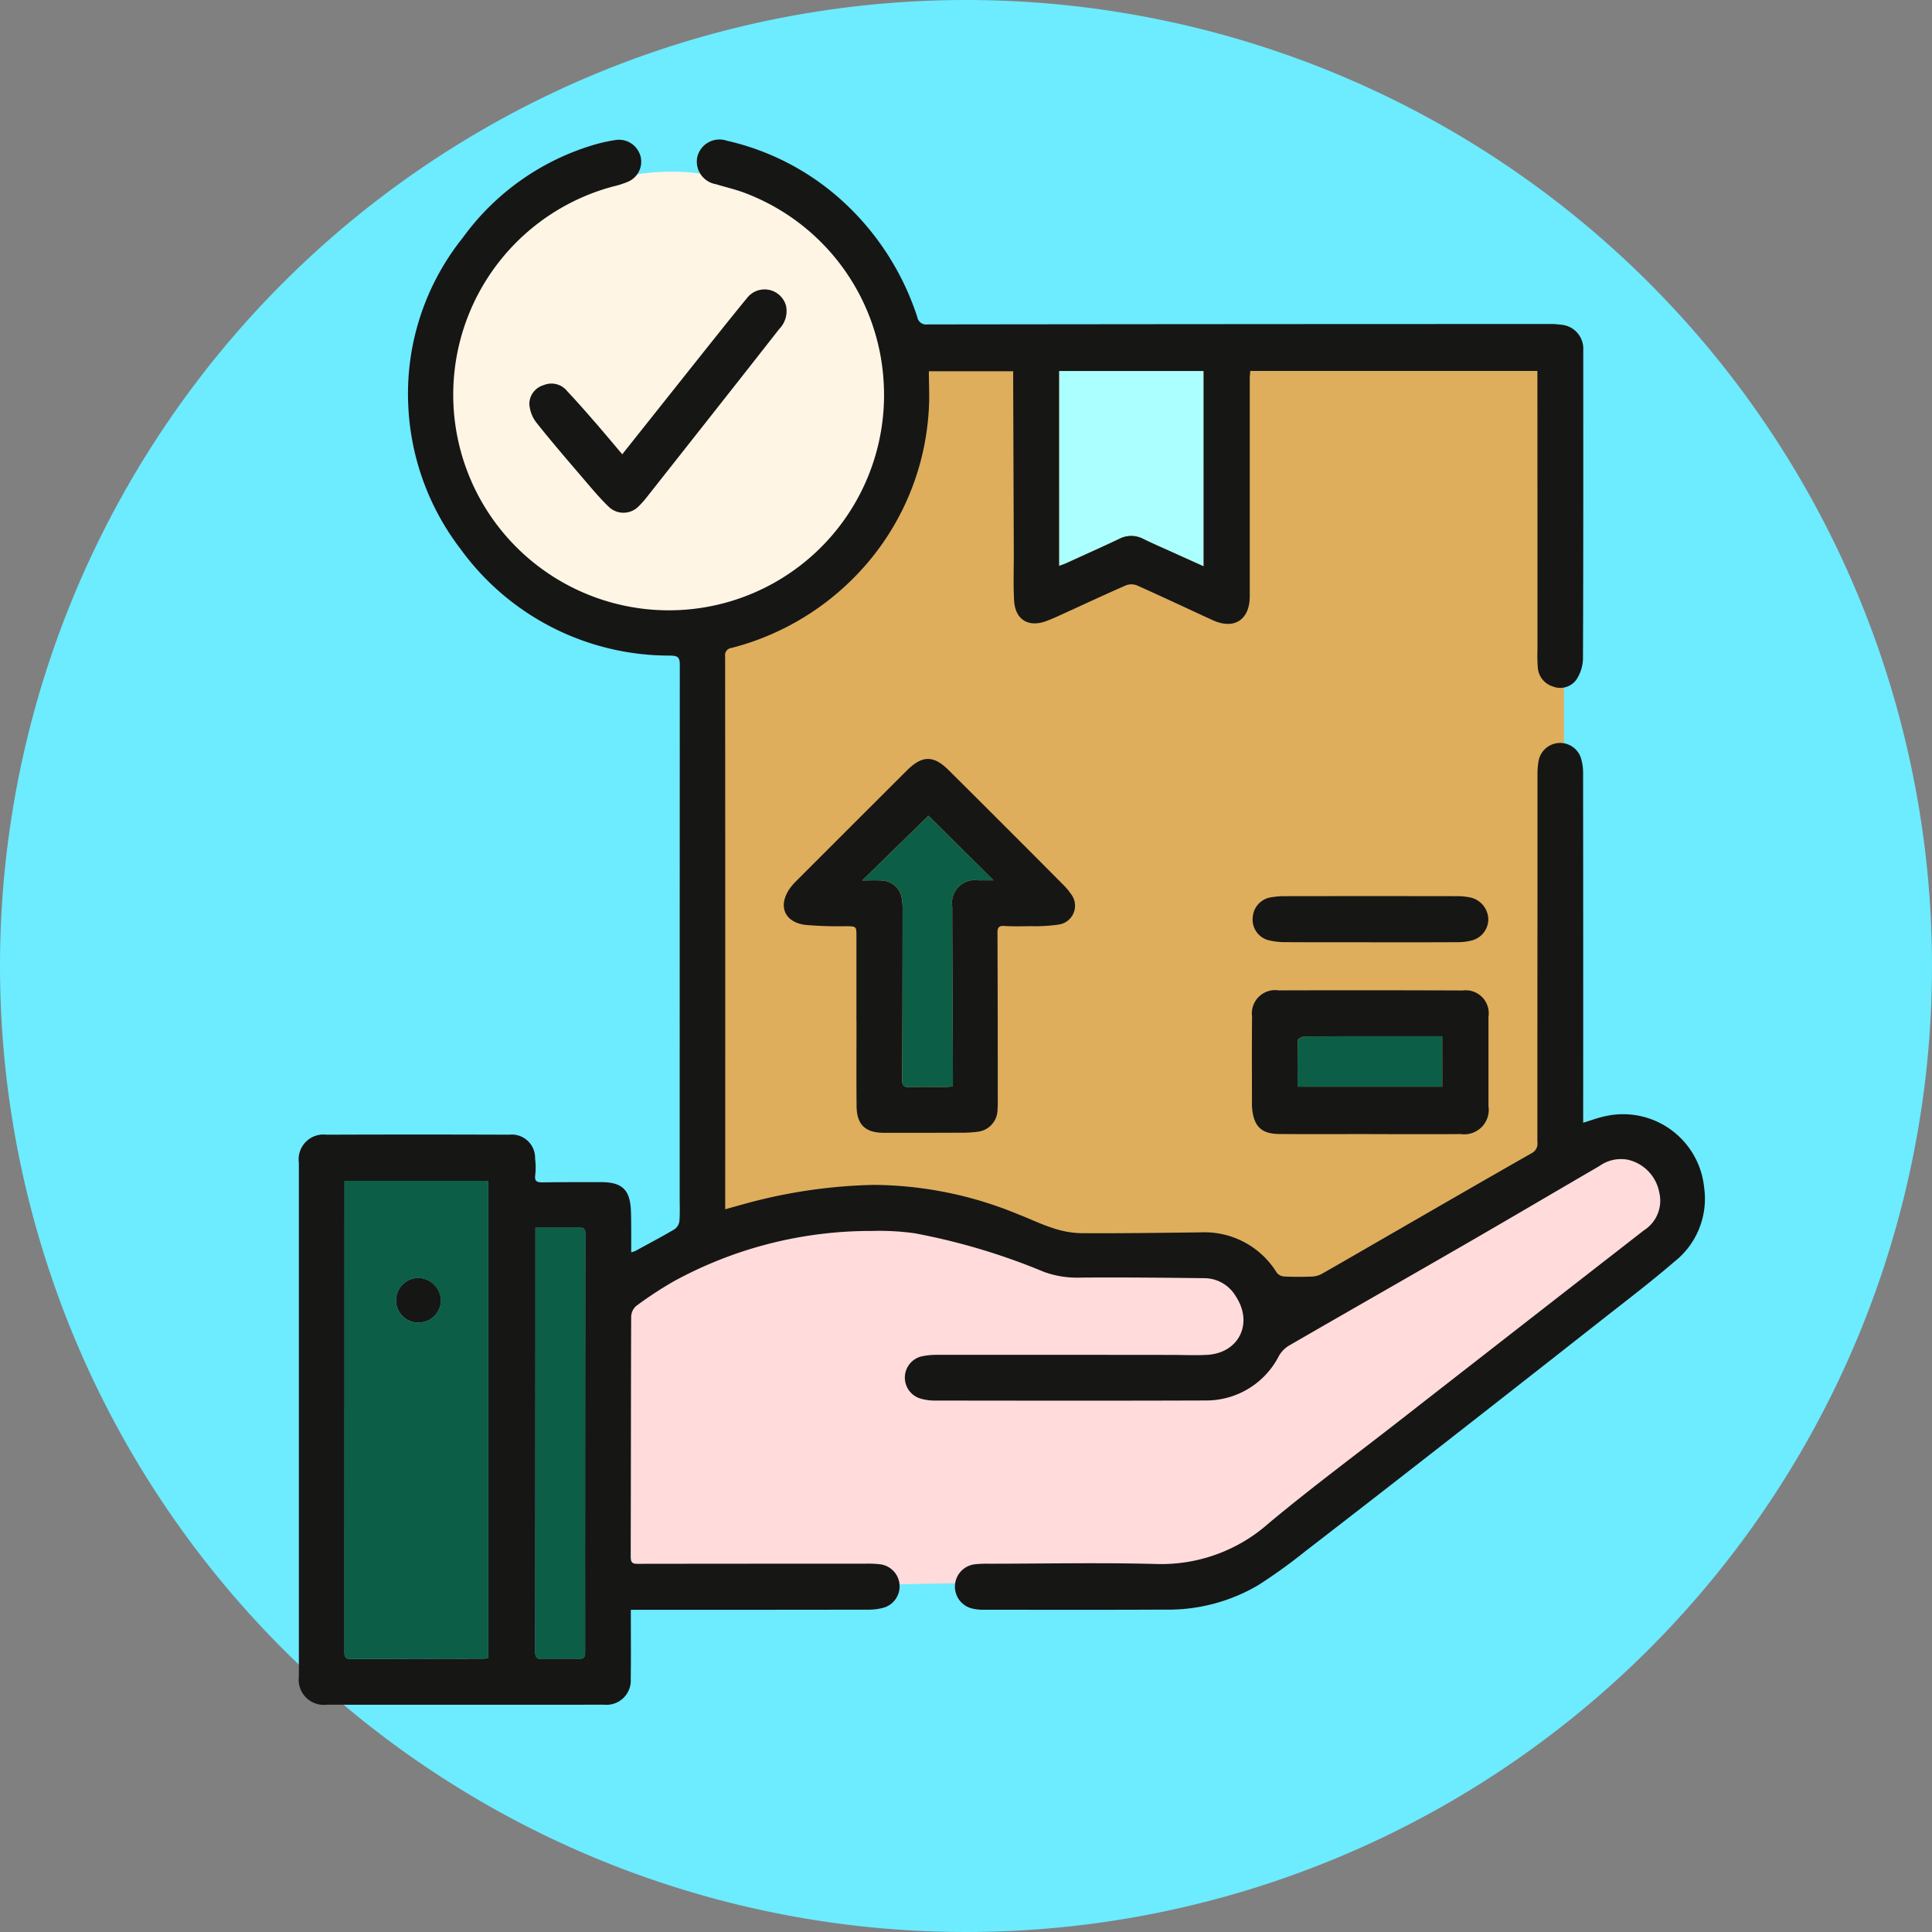 <svg xmlns="http://www.w3.org/2000/svg" xmlns:xlink="http://www.w3.org/1999/xlink" width="181" height="181" viewBox="0 0 181 181">
  <rect x="0" y="0" width="181" height="181" fill="#808080" stroke="none"/>
  <defs>
    <clipPath id="clip-path">
      <rect id="Rectangle_353557" data-name="Rectangle 353557" width="131.727" height="146.627" fill="none"/>
    </clipPath>
  </defs>
  <g id="Group_1003528" data-name="Group 1003528" transform="translate(-404 -1453)">
    <path id="Path_715748" data-name="Path 715748" d="M90.5,0A90.5,90.5,0,1,1,0,90.5,90.5,90.5,0,0,1,90.5,0Z" transform="translate(404 1453)" fill="#6debff"/>
    <g id="Group_1003531" data-name="Group 1003531" transform="translate(432 1466.09)">
      <g id="Group_1003530" data-name="Group 1003530" clip-path="url(#clip-path)">
        <path id="Path_715717" data-name="Path 715717" d="M53.857,204.531l53.638-1.022,45.465-34.737s-2.554-11.239-11.749-5.619-27.586,14.815-27.586,14.815-1.533-6.641-19.412-4.087c0,0-19.412-14.3-40.867,2.043Z" transform="translate(-22.688 -68.72)" fill="#ffdbdb"/>
        <path id="Path_715718" data-name="Path 715718" d="M68.122,27.511c0,12.319-9.675,22.305-21.61,22.305S24.9,39.83,24.9,27.511,34.577,5.206,46.512,5.206s21.61,9.987,21.61,22.305" transform="translate(-11.595 -2.214)" fill="#fef5e5"/>
        <path id="Path_715719" data-name="Path 715719" d="M66.491,116.331l-.255-53.638S87.18,56.307,85.9,35.873h60.79V109.69L122.939,124.5s-1.022-2.043-7.407-4.087-19.412-2.554-19.412-2.554S83.6,109.69,66.491,116.331" transform="translate(-28.17 -15.257)" fill="#deae5c"/>
        <path id="Path_715720" data-name="Path 715720" d="M85.856,125.516q0-3.974,0-7.947c0-.951,0-.938-.986-.955a35.187,35.187,0,0,1-3.787-.121c-1.984-.249-2.606-1.794-1.458-3.428a5.8,5.8,0,0,1,.661-.751q5.139-5.142,10.284-10.277c1.438-1.434,2.5-1.46,3.927-.039q5.411,5.377,10.787,10.788a5.048,5.048,0,0,1,.639.77,1.782,1.782,0,0,1-1.151,2.909,15.2,15.2,0,0,1-2.634.144c-.811.019-1.625.032-2.434-.017-.532-.032-.636.172-.634.656q.03,7.485.025,14.97c0,.525.018,1.052-.02,1.575a2.1,2.1,0,0,1-1.9,2.083,11.886,11.886,0,0,1-1.712.086q-3.509.016-7.018.009c-1.757,0-2.558-.757-2.575-2.511-.026-2.649-.007-5.3-.007-7.946h-.009m6.752-19.248L86.4,112.329c.695,0,1.281-.034,1.861.007a1.963,1.963,0,0,1,1.833,1.63,4.87,4.87,0,0,1,.086.994c-.005,5.348-.009,10.7-.041,16.044,0,.551.168.7.693.682,1.145-.034,2.291-.008,3.437-.014.2,0,.405-.036.624-.057,0-.456,0-.836,0-1.217-.022-5.2-.053-10.409-.063-15.614a2.156,2.156,0,0,1,2.452-2.468c.433-.005.866,0,1.423,0l-6.1-6.049" transform="translate(-33.621 -42.933)" fill="#161615"/>
        <path id="Path_715721" data-name="Path 715721" d="M166.4,152.123c-2.841,0-5.681.018-8.521-.007-1.612-.014-2.331-.719-2.494-2.332a3.53,3.53,0,0,1-.022-.357c0-2.769-.021-5.538.009-8.307a2.184,2.184,0,0,1,2.491-2.459q8.628-.025,17.257.009a2.153,2.153,0,0,1,2.4,2.461q0,4.19,0,8.38a2.293,2.293,0,0,1-2.592,2.613c-2.84.018-5.681.005-8.521.005Zm6.788-9.162H171.5c-3.719,0-7.438-.006-11.157.015-.236,0-.671.214-.675.34-.048,1.445-.03,2.891-.03,4.367h13.553Z" transform="translate(-66.072 -58.968)" fill="#161615"/>
        <path id="Path_715722" data-name="Path 715722" d="M46.271,39.843C48.535,37,50.756,34.2,52.985,31.4c1.65-2.069,3.293-4.145,4.972-6.191a2.081,2.081,0,0,1,3.663.743,2.4,2.4,0,0,1-.657,2.171q-2.006,2.564-4.02,5.122-4.183,5.31-8.372,10.615a8.216,8.216,0,0,1-.709.8,1.987,1.987,0,0,1-2.886.072c-.805-.775-1.525-1.64-2.253-2.491-1.519-1.776-3.05-3.545-4.5-5.374a3.2,3.2,0,0,1-.656-1.738A1.846,1.846,0,0,1,38.9,33.368a1.886,1.886,0,0,1,2.209.555c.915.972,1.794,1.979,2.671,2.986.828.952,1.634,1.922,2.492,2.934" transform="translate(-15.976 -10.373)" fill="#161615"/>
        <path id="Path_715723" data-name="Path 715723" d="M166.476,127.623c-2.6,0-5.2.01-7.8-.008a6.674,6.674,0,0,1-1.694-.18,1.994,1.994,0,0,1-1.485-2.164,2.019,2.019,0,0,1,1.7-1.853,7.159,7.159,0,0,1,1.278-.111q8.046-.013,16.093,0a6.221,6.221,0,0,1,1.347.129,2.145,2.145,0,0,1,1.65,2.006,2.049,2.049,0,0,1-1.46,1.988,5,5,0,0,1-1.406.187c-2.742.017-5.483.009-8.225.01" transform="translate(-66.133 -52.439)" fill="#161615"/>
        <path id="Path_715724" data-name="Path 715724" d="M7.432,169.718H20.9v44.72a4.566,4.566,0,0,1-.482.05c-4.106.01-8.211.01-12.317.03-.457,0-.679-.053-.678-.607q.022-21.31.01-42.619v-1.575M14.289,183a2.117,2.117,0,0,0,2.174-2.018,2.162,2.162,0,0,0-2.048-2.156,2.094,2.094,0,0,0-2.152,2.029A2.073,2.073,0,0,0,14.289,183" transform="translate(-3.157 -72.181)" fill="#0c5e46"/>
        <path id="Path_715725" data-name="Path 715725" d="M123.925,37.7h13.542V55.992c-1-.448-1.94-.87-2.883-1.3s-1.876-.824-2.794-1.278a2.421,2.421,0,0,0-2.256.025c-1.659.783-3.333,1.532-5,2.291-.165.075-.341.128-.606.226Z" transform="translate(-52.705 -16.033)" fill="#abffff"/>
        <path id="Path_715726" data-name="Path 715726" d="M38.548,177.361c1.468,0,2.826.007,4.184,0,.422,0,.5.2.5.579q-.028,19.577-.023,39.154c0,.493-.093.678-.616.664-1.12-.029-2.242-.014-3.363.015-.5.014-.7-.111-.7-.678q.03-19.256.021-38.513v-1.217" transform="translate(-16.386 -75.43)" fill="#0c5e46"/>
        <path id="Path_715727" data-name="Path 715727" d="M98.046,110.205l6.1,6.049c-.557,0-.99,0-1.423,0a2.156,2.156,0,0,0-2.452,2.468c.009,5.205.04,10.41.063,15.614,0,.38,0,.761,0,1.217-.219.021-.421.056-.624.057-1.145.006-2.292-.02-3.437.014-.525.016-.7-.13-.693-.682.032-5.348.036-10.7.041-16.044a4.87,4.87,0,0,0-.086-.994,1.963,1.963,0,0,0-1.833-1.63c-.58-.042-1.167-.007-1.861-.007l6.208-6.061" transform="translate(-39.059 -46.87)" fill="#0c5e46"/>
        <path id="Path_715728" data-name="Path 715728" d="M176.351,146.149v4.722H162.8c0-1.475-.017-2.922.03-4.367,0-.126.44-.339.675-.34,3.719-.021,7.438-.015,11.157-.015Z" transform="translate(-69.237 -62.157)" fill="#0c5e46"/>
        <path id="Path_715729" data-name="Path 715729" d="M17.872,189.735a2.073,2.073,0,0,1-2.025-2.145A2.094,2.094,0,0,1,18,185.561a2.162,2.162,0,0,1,2.048,2.156,2.117,2.117,0,0,1-2.174,2.018" transform="translate(-6.739 -78.919)" fill="#161615"/>
        <path id="Path_715730" data-name="Path 715730" d="M116.03,21.66h-26.9c-.017.26-.047.511-.047.763q0,10.171,0,20.343c0,2.209-1.454,3.168-3.475,2.242-2.36-1.082-4.707-2.191-7.077-3.249a1.441,1.441,0,0,0-1.045-.012c-2.03.887-4.037,1.829-6.053,2.747-.476.217-.955.436-1.447.614-1.653.6-2.88-.159-2.979-1.931-.083-1.475-.024-2.959-.029-4.438q-.028-7.951-.057-15.9c0-.355,0-.71,0-1.148H59.021c0,1.234.08,2.471-.013,3.694a24.258,24.258,0,0,1-7.369,16,24.791,24.791,0,0,1-11.1,6.226.675.675,0,0,0-.606.776q.02,25.072.008,50.143V100.2c1.01-.277,1.934-.548,2.866-.783a49.27,49.27,0,0,1,11.035-1.5,35.9,35.9,0,0,1,13.576,2.768c1.046.4,2.055.9,3.118,1.243a9.091,9.091,0,0,0,2.638.512c3.771.026,7.543-.032,11.314-.075a7.941,7.941,0,0,1,7.122,3.771.973.973,0,0,0,.675.362c.882.043,1.767.042,2.649.006a2.143,2.143,0,0,0,.936-.272c2.28-1.3,4.546-2.617,6.818-3.926,4.273-2.464,8.542-4.934,12.83-7.373a1,1,0,0,0,.511-1.057q0-12.142.012-24.283c0-3.367,0-6.734,0-10.1a6.807,6.807,0,0,1,.1-1.28,2.051,2.051,0,0,1,3.971-.283,4.723,4.723,0,0,1,.2,1.4q.016,15.938.008,31.877v.886c.746-.222,1.434-.489,2.148-.63a7.63,7.63,0,0,1,9.182,6.68,7.509,7.509,0,0,1-2.805,6.985c-2.207,1.9-4.524,3.663-6.812,5.462q-7.569,5.952-15.158,11.878-6.291,4.913-12.609,9.791a50.433,50.433,0,0,1-4.409,3.17,16.645,16.645,0,0,1-8.756,2.278c-5.682.03-11.364.014-17.046.011a4.1,4.1,0,0,1-.921-.1,2.109,2.109,0,0,1,.222-4.161,11.5,11.5,0,0,1,1.359-.049c5.2-.005,10.411-.112,15.612.025a15.147,15.147,0,0,0,10.538-3.818c3.953-3.3,8.1-6.372,12.163-9.542q3.924-3.06,7.85-6.117,7.566-5.895,15.137-11.784a3.284,3.284,0,0,0,1.433-3.548,3.868,3.868,0,0,0-2.963-3.07,3.485,3.485,0,0,0-2.652.6c-4.142,2.41-8.27,4.846-12.421,7.243-5.554,3.207-11.127,6.381-16.678,9.592a2.689,2.689,0,0,0-.912.939,7.65,7.65,0,0,1-6.861,4.186c-8.475.031-16.95.018-25.425.008a4.587,4.587,0,0,1-1.4-.219,2.048,2.048,0,0,1,.192-3.919,6.766,6.766,0,0,1,1.49-.145q10.957-.007,21.915.006c1.122,0,2.246.057,3.364-.006,2.976-.168,4.336-2.954,2.688-5.467a3.433,3.433,0,0,0-2.9-1.714c-3.89-.048-7.78-.086-11.669-.056a9.065,9.065,0,0,1-3.424-.54,60.289,60.289,0,0,0-12.1-3.613,23.788,23.788,0,0,0-3.992-.217,38.473,38.473,0,0,0-18.586,4.722,35.986,35.986,0,0,0-3.524,2.315,1.41,1.41,0,0,0-.459,1.013c-.029,7.5-.018,14.994-.047,22.491,0,.686.346.644.8.644q10.636-.014,21.271-.013a9.143,9.143,0,0,1,1.287.056,2.083,2.083,0,0,1,.3,4.079,5.345,5.345,0,0,1-1.411.173q-10.708.017-21.414.011H31.1v.8c0,1.886.02,3.773-.009,5.658a2.277,2.277,0,0,1-2.483,2.435q-13,.012-26,0A2.35,2.35,0,0,1,0,143.992Q0,119.923,0,95.854a2.329,2.329,0,0,1,2.587-2.64q8.558-.03,17.117,0a2.186,2.186,0,0,1,2.426,2.256,6.184,6.184,0,0,1,.016,1.5c-.093.625.171.72.7.712,1.814-.029,3.629-.022,5.443-.025,1.99,0,2.738.705,2.817,2.678.025.644.024,1.288.028,1.933s0,1.268,0,1.963a2.233,2.233,0,0,0,.366-.115c1.235-.672,2.479-1.329,3.69-2.041a1.1,1.1,0,0,0,.457-.744c.066-.71.03-1.43.03-2.146q0-25,.01-50c0-.706-.206-.84-.879-.857a24.16,24.16,0,0,1-19.662-9.984,23.816,23.816,0,0,1-4.9-13.5,23.372,23.372,0,0,1,5.1-15.649A23.384,23.384,0,0,1,27.76.443,15.157,15.157,0,0,1,29.713.022a2.089,2.089,0,0,1,2.311,1.6,2.04,2.04,0,0,1-1.159,2.3,8.234,8.234,0,0,1-1.356.44,20.193,20.193,0,0,0-3.488,37.781,20.161,20.161,0,0,0,28.76-19.5A20.161,20.161,0,0,0,41.534,4.894c-.807-.284-1.647-.476-2.465-.729a2.144,2.144,0,0,1-1.745-2.539A2.142,2.142,0,0,1,40.121.1,23.913,23.913,0,0,1,51.172,5.97a25.3,25.3,0,0,1,6.761,10.635.847.847,0,0,0,.956.7q29.148-.038,58.3-.039a6.729,6.729,0,0,1,1,.06,2.261,2.261,0,0,1,2.138,2.415c0,.1,0,.191,0,.287,0,9.527.013,19.055-.026,28.581a3.718,3.718,0,0,1-.622,1.979,1.856,1.856,0,0,1-2.186.638,2,2,0,0,1-1.429-1.867,15.29,15.29,0,0,1-.025-1.575q0-12.536-.006-25.071V21.66M4.276,97.538v1.575q0,21.309-.01,42.619c0,.554.221.609.678.607,4.106-.02,8.211-.021,12.317-.03a4.725,4.725,0,0,0,.482-.05V97.538ZM71.219,21.665V39.927c.266-.1.441-.151.607-.226,1.669-.76,3.344-1.509,5-2.292a2.426,2.426,0,0,1,2.257-.025c.917.455,1.86.857,2.793,1.279s1.888.849,2.884,1.3V21.665ZM22.162,101.931v1.217q0,19.256-.021,38.513c0,.566.2.691.7.678,1.121-.029,2.243-.044,3.363-.015.523.014.616-.172.616-.664q-.009-19.576.023-39.154c0-.383-.076-.582-.5-.579-1.358.011-2.716,0-4.184,0" transform="translate(0 0)" fill="#161615"/>
      </g>
    </g>
  </g>
</svg>
